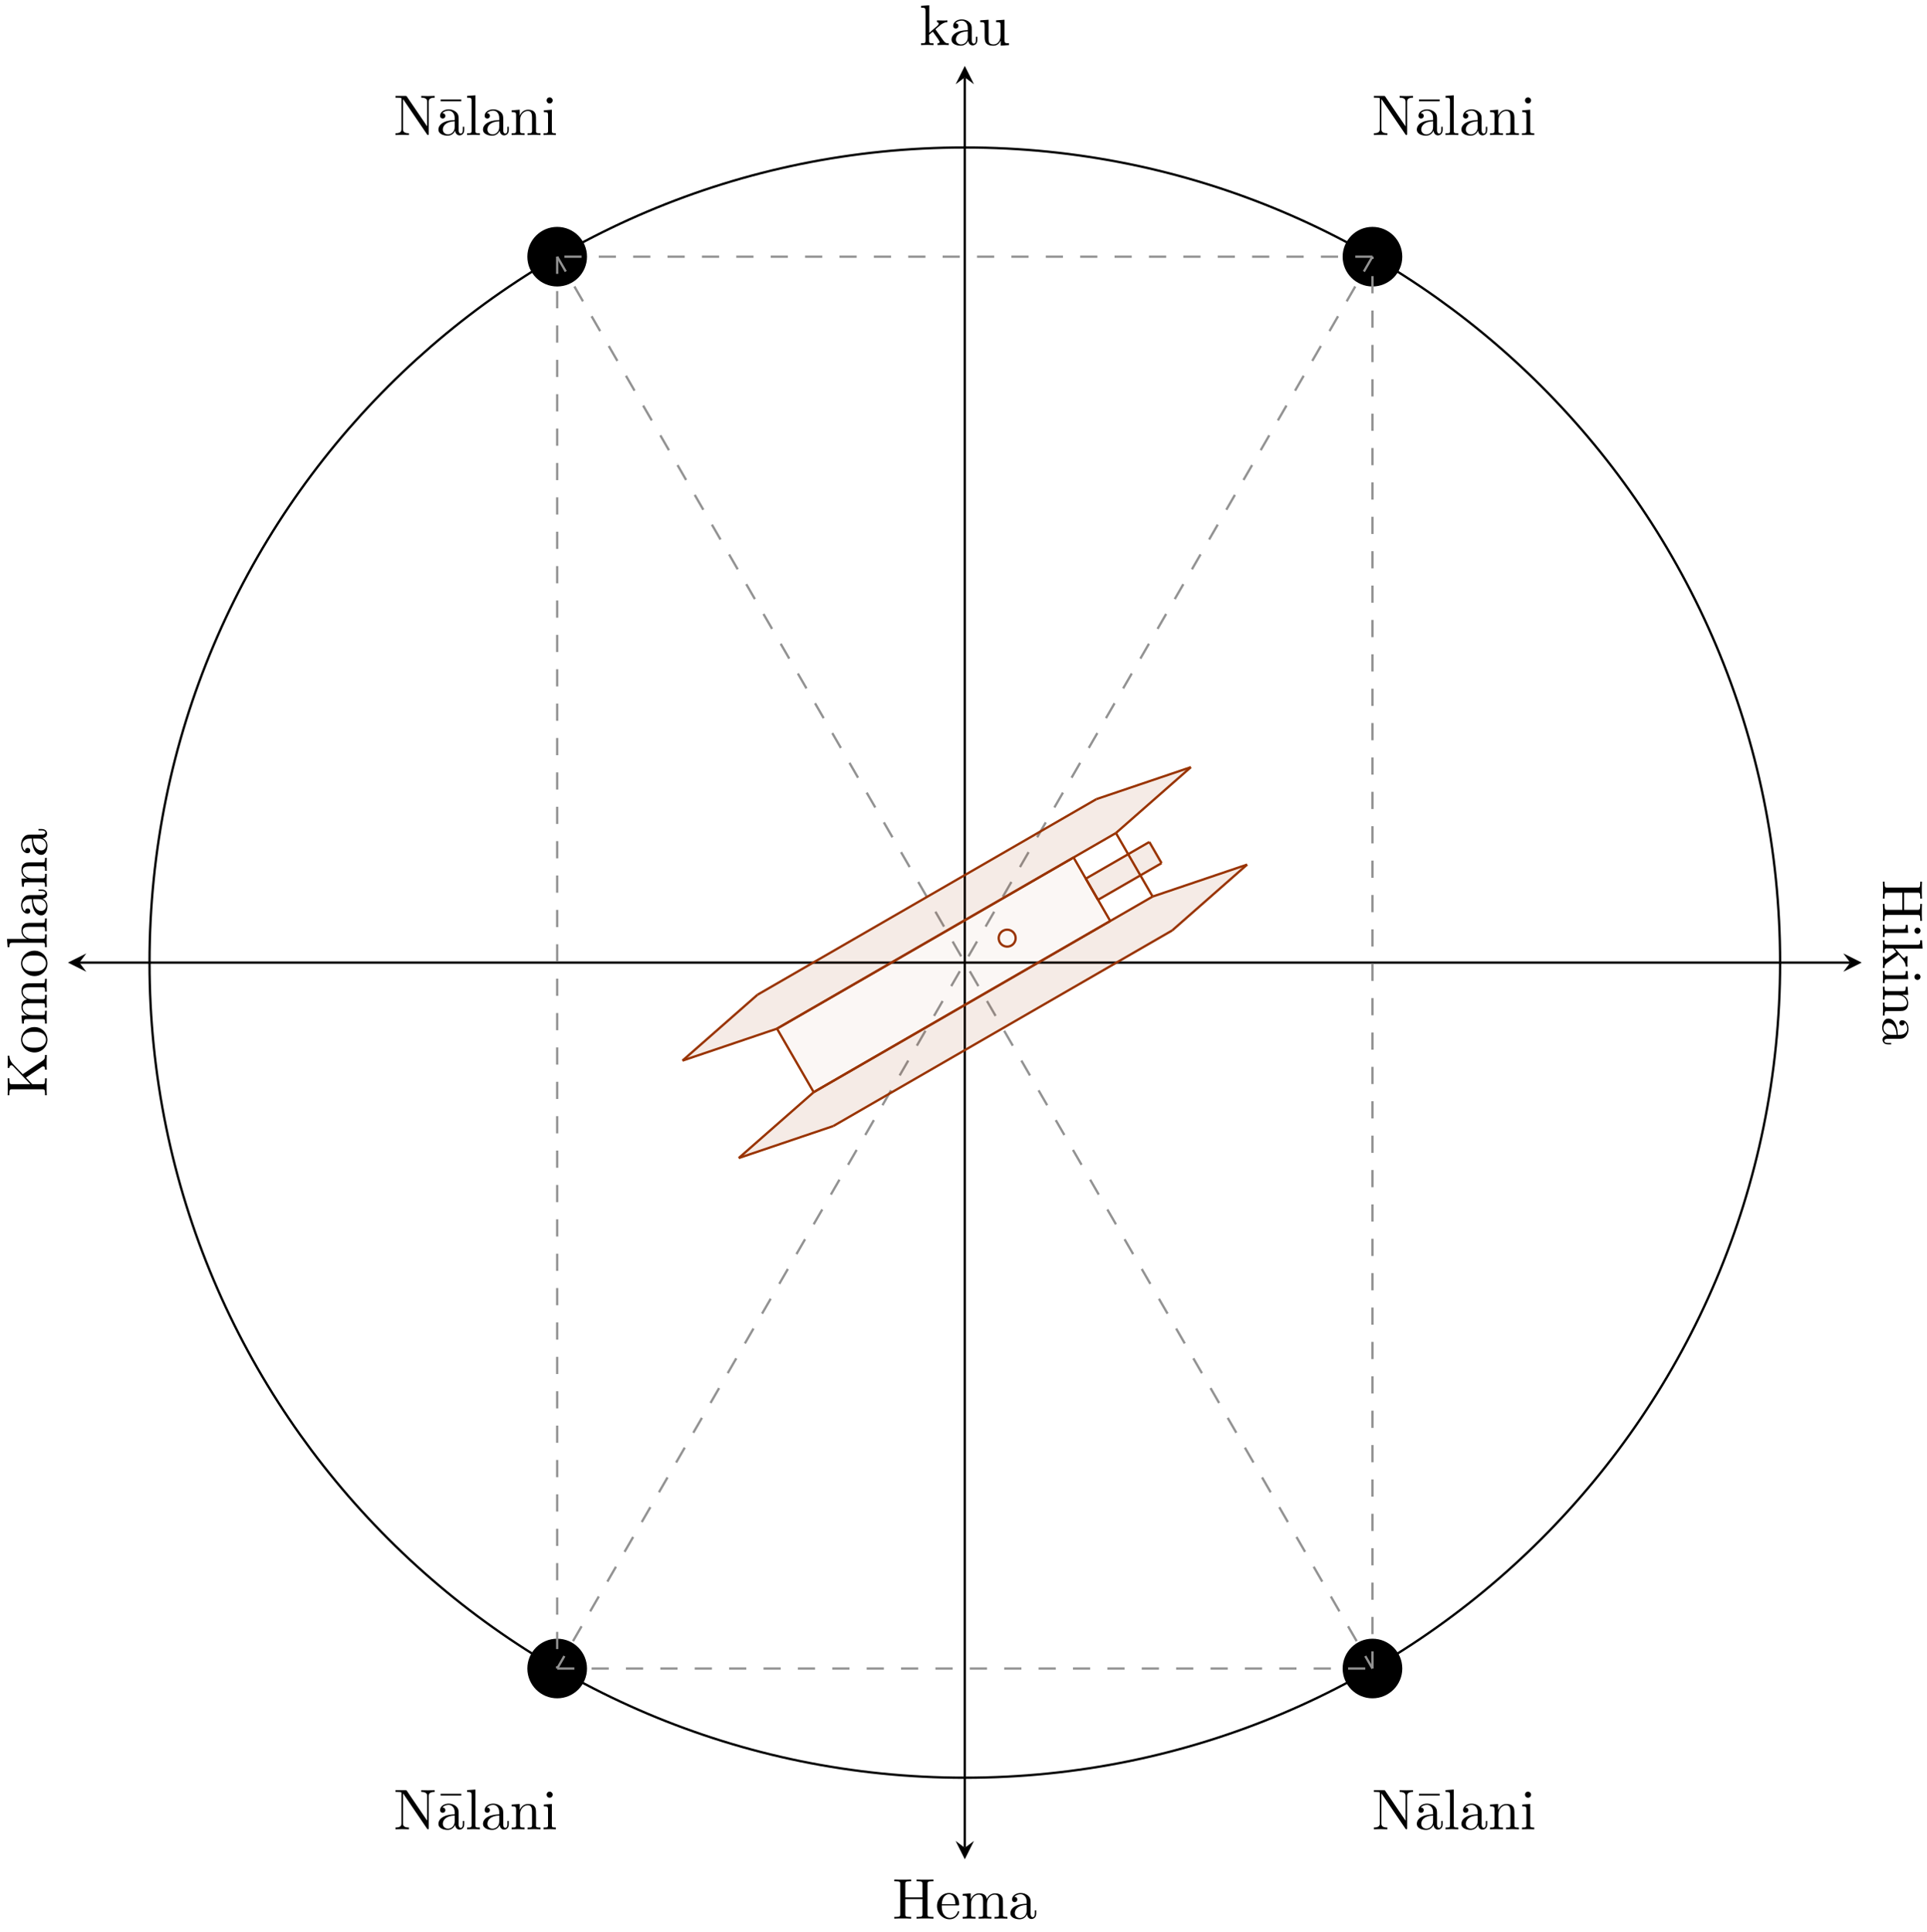 <svg xmlns="http://www.w3.org/2000/svg" xmlns:xlink="http://www.w3.org/1999/xlink" version="1.1" width="335" height="336" viewBox="0 0 335 336">
<defs>
<path id="font_1_62" d="M.716 0V.031H.692C.615 .031 .613 .042 .613 .078V.605C.613 .641 .615 .652 .692 .652H.716V.683C.681 .68 .607 .68 .569 .68 .531 .68 .456 .68 .421 .683V.652H.445C.522 .652 .524 .641 .524 .605V.371H.225V.605C.225 .641 .227 .652 .304 .652H.328V.683C.293 .68 .219 .68 .181 .68 .143 .68 .068 .68 .033 .683V.652H.057C.134 .652 .136 .641 .136 .605V.078C.136 .042 .134 .031 .057 .031H.033V0C.068 .003 .142 .003 .18 .003 .218 .003 .293 .003 .328 0V.031H.304C.227 .031 .225 .042 .225 .078V.34H.524V.078C.524 .042 .522 .031 .445 .031H.421V0C.456 .003 .53 .003 .568 .003 .606 .003 .681 .003 .716 0Z"/>
<path id="font_1_66" d="M.247 0V.031C.181 .031 .177 .036 .177 .075V.442L.037 .431V.4C.102 .4 .111 .394 .111 .345V.076C.111 .031 .1 .031 .033 .031V0L.143 .003C.178 .003 .213 .001 .247 0M.192 .604C.192 .631 .169 .657 .139 .657 .105 .657 .085 .629 .085 .604 .085 .577 .108 .551 .138 .551 .172 .551 .192 .579 .192 .604Z"/>
<path id="font_1_70" d="M.511 0V.031C.474 .031 .452 .031 .414 .084L.287 .263C.286 .265 .281 .271 .281 .274 .281 .278 .352 .338 .362 .346 .425 .397 .467 .399 .488 .4V.431C.459 .428 .446 .428 .418 .428 .382 .428 .32 .43 .306 .431V.4C.325 .399 .335 .388 .335 .375 .335 .355 .321 .343 .313 .336L.172 .214V.694L.028 .683V.652C.098 .652 .106 .645 .106 .596V.076C.106 .031 .095 .031 .028 .031V0L.137 .003 .247 0V.031C.18 .031 .169 .031 .169 .076V.179L.233 .234C.31 .128 .352 .072 .352 .054 .352 .035 .335 .031 .316 .031V0L.424 .003C.453 .003 .482 .002 .511 0Z"/>
<path id="font_1_77" d="M.535 0V.031C.483 .031 .458 .031 .457 .061V.252C.457 .338 .457 .369 .426 .405 .412 .422 .379 .442 .321 .442 .248 .442 .201 .399 .173 .337V.442L.032 .431V.4C.102 .4 .11 .393 .11 .344V.076C.11 .031 .099 .031 .032 .031V0L.145 .003 .257 0V.031C.19 .031 .179 .031 .179 .076V.26C.179 .364 .25 .42 .314 .42 .377 .42 .388 .366 .388 .309V.076C.388 .031 .377 .031 .31 .031V0L.423 .003 .535 0Z"/>
<path id="font_1_28" d="M.483 .089V.145H.458V.089C.458 .031 .433 .025 .422 .025 .389 .025 .385 .07 .385 .075V.275C.385 .317 .385 .356 .349 .393 .31 .432 .26 .448 .212 .448 .13 .448 .061 .401 .061 .335 .061 .305 .081 .288 .107 .288 .135 .288 .153 .308 .153 .334 .153 .346 .148 .379 .102 .38 .129 .415 .178 .426 .21 .426 .259 .426 .316 .387 .316 .298V.261C.265 .258 .195 .255 .132 .225 .057 .191 .032 .139 .032 .095 .032 .014 .129-.011 .192-.011 .258-.011 .304 .029 .323 .076 .327 .036 .354-.006 .401-.006 .422-.006 .483 .008 .483 .089M.316 .14C.316 .045 .244 .011 .199 .011 .15 .011 .109 .046 .109 .096 .109 .151 .151 .234 .316 .24V.14Z"/>
<path id="font_1_69" d="M.736 0V.031C.682 .031 .661 .035 .631 .079L.4 .419 .58 .592C.588 .6 .641 .651 .722 .652V.683C.696 .68 .664 .68 .637 .68 .601 .68 .544 .68 .51 .683V.652C.55 .651 .556 .628 .556 .619 .556 .603 .546 .593 .538 .586L.225 .287V.605C.225 .641 .227 .652 .304 .652H.328V.683C.293 .68 .219 .68 .181 .68 .143 .68 .068 .68 .033 .683V.652H.057C.134 .652 .136 .641 .136 .605V.078C.136 .042 .134 .031 .057 .031H.033V0C.068 .003 .142 .003 .18 .003 .218 .003 .293 .003 .328 0V.031H.304C.227 .031 .225 .042 .225 .078V.253L.341 .363 .522 .095C.528 .086 .537 .073 .537 .061 .537 .031 .498 .031 .478 .031V0C.513 .003 .583 .003 .621 .003L.736 0Z"/>
<path id="font_1_81" d="M.471 .214C.471 .342 .371 .448 .25 .448 .125 .448 .028 .339 .028 .214 .028 .085 .132-.011 .249-.011 .37-.011 .471 .087 .471 .214M.388 .222C.388 .186 .388 .132 .366 .088 .344 .043 .3 .014 .25 .014 .207 .014 .163 .035 .136 .081 .111 .125 .111 .186 .111 .222 .111 .261 .111 .315 .135 .359 .162 .405 .209 .426 .249 .426 .293 .426 .336 .404 .362 .361 .388 .318 .388 .26 .388 .222Z"/>
<path id="font_1_75" d="M.813 0V.031C.761 .031 .736 .031 .735 .061V.252C.735 .338 .735 .369 .704 .405 .69 .422 .657 .442 .599 .442 .515 .442 .471 .382 .454 .344 .44 .431 .366 .442 .321 .442 .248 .442 .201 .399 .173 .337V.442L.032 .431V.4C.102 .4 .11 .393 .11 .344V.076C.11 .031 .099 .031 .032 .031V0L.145 .003 .257 0V.031C.19 .031 .179 .031 .179 .076V.26C.179 .364 .25 .42 .314 .42 .377 .42 .388 .366 .388 .309V.076C.388 .031 .377 .031 .31 .031V0L.423 .003 .535 0V.031C.468 .031 .457 .031 .457 .076V.26C.457 .364 .528 .42 .592 .42 .655 .42 .666 .366 .666 .309V.076C.666 .031 .655 .031 .588 .031V0L.701 .003 .813 0Z"/>
<path id="font_1_63" d="M.535 0V.031C.483 .031 .458 .031 .457 .061V.252C.457 .338 .457 .369 .426 .405 .412 .422 .379 .442 .321 .442 .237 .442 .193 .382 .177 .346H.176V.694L.032 .683V.652C.102 .652 .11 .645 .11 .596V.076C.11 .031 .099 .031 .032 .031V0L.145 .003 .257 0V.031C.19 .031 .179 .031 .179 .076V.26C.179 .364 .25 .42 .314 .42 .377 .42 .388 .366 .388 .309V.076C.388 .031 .377 .031 .31 .031V0L.423 .003 .535 0Z"/>
<path id="font_1_50" d="M.415 .119C.415 .129 .407 .131 .402 .131 .393 .131 .391 .125 .389 .117 .354 .014 .264 .014 .254 .014 .204 .014 .164 .044 .141 .081 .111 .129 .111 .195 .111 .231H.39C.412 .231 .415 .231 .415 .252 .415 .351 .361 .448 .236 .448 .12 .448 .028 .345 .028 .22 .028 .086 .133-.011 .248-.011 .37-.011 .415 .1 .415 .119M.349 .252H.112C.118 .401 .202 .426 .236 .426 .339 .426 .349 .291 .349 .252Z"/>
<path id="font_1_109" d="M.535 0V.031C.465 .031 .457 .038 .457 .087V.442L.31 .431V.4C.38 .4 .388 .393 .388 .344V.166C.388 .079 .34 .011 .267 .011 .183 .011 .179 .058 .179 .11V.442L.032 .431V.4C.11 .4 .11 .397 .11 .308V.158C.11 .08 .11-.011 .262-.011 .318-.011 .362 .017 .391 .079V-.011L.535 0Z"/>
<path id="font_1_76" d="M.716 .652V.683L.599 .68 .482 .683V.652C.585 .652 .585 .605 .585 .578V.151L.232 .67C.223 .682 .222 .683 .203 .683H.033V.652H.062C.077 .652 .097 .651 .112 .65 .135 .647 .136 .646 .136 .627V.105C.136 .078 .136 .031 .033 .031V0L.15 .003 .267 0V.031C.164 .031 .164 .078 .164 .105V.625C.169 .62 .17 .619 .174 .613L.582 .013C.591 .001 .592 0 .599 0 .613 0 .613 .007 .613 .026V.578C.613 .605 .613 .652 .716 .652Z"/>
<path id="font_1_173" d="M.483 .089V.145H.458V.089C.458 .031 .433 .025 .422 .025 .389 .025 .385 .07 .385 .075V.275C.385 .317 .385 .356 .349 .393 .31 .432 .26 .448 .212 .448 .13 .448 .061 .401 .061 .335 .061 .305 .081 .288 .107 .288 .135 .288 .153 .308 .153 .334 .153 .346 .148 .379 .102 .38 .129 .415 .178 .426 .21 .426 .259 .426 .316 .387 .316 .298V.261C.265 .258 .195 .255 .132 .225 .057 .191 .032 .139 .032 .095 .032 .014 .129-.011 .192-.011 .258-.011 .304 .029 .323 .076 .327 .036 .354-.006 .401-.006 .422-.006 .483 .008 .483 .089M.316 .14C.316 .045 .244 .011 .199 .011 .15 .011 .109 .046 .109 .096 .109 .151 .151 .234 .316 .24V.14M.431 .589V.62H.07V.589H.431Z"/>
<path id="font_1_72" d="M.255 0V.031C.188 .031 .177 .031 .177 .076V.694L.033 .683V.652C.103 .652 .111 .645 .111 .596V.076C.111 .031 .1 .031 .033 .031V0L.144 .003 .255 0Z"/>
</defs>
<path transform="matrix(1,0,0,-1,167.729,167.378)" stroke-width=".399" stroke-linecap="butt" stroke-miterlimit="10" stroke-linejoin="miter" fill="none" stroke="#000000" d="M-153.916 0H153.916"/>
<path transform="matrix(-1,-0,0,1,13.805,167.378)" d="M1.993 0-1.196 1.594 0 0-1.196-1.594"/>
<path transform="matrix(1,0,0,-1,321.652,167.378)" d="M1.993 0-1.196 1.594 0 0-1.196-1.594"/>
<use data-text="H" xlink:href="#font_1_62" transform="matrix(0,9.963,9.963,0,327.328,152.98)"/>
<use data-text="i" xlink:href="#font_1_66" transform="matrix(0,9.963,9.963,0,327.328,160.452)"/>
<use data-text="k" xlink:href="#font_1_70" transform="matrix(0,9.963,9.963,0,327.328,163.222)"/>
<use data-text="i" xlink:href="#font_1_66" transform="matrix(0,9.963,9.963,0,327.328,168.483)"/>
<use data-text="n" xlink:href="#font_1_77" transform="matrix(0,9.963,9.963,0,327.328,171.252)"/>
<use data-text="a" xlink:href="#font_1_28" transform="matrix(0,9.963,9.963,0,327.328,176.792)"/>
<use data-text="K" xlink:href="#font_1_69" transform="matrix(0,-9.963,-9.963,-0,8.13,190.766)"/>
<use data-text="o" xlink:href="#font_1_81" transform="matrix(0,-9.963,-9.963,-0,8.13,183.284)"/>
<use data-text="m" xlink:href="#font_1_75" transform="matrix(0,-9.963,-9.963,-0,8.13,178.302)"/>
<use data-text="o" xlink:href="#font_1_81" transform="matrix(0,-9.963,-9.963,-0,8.13,170.003)"/>
<use data-text="h" xlink:href="#font_1_63" transform="matrix(0,-9.963,-9.963,-0,8.13,165.021)"/>
<use data-text="a" xlink:href="#font_1_28" transform="matrix(0,-9.963,-9.963,-0,8.13,159.482)"/>
<use data-text="n" xlink:href="#font_1_77" transform="matrix(0,-9.963,-9.963,-0,8.13,154.5)"/>
<use data-text="a" xlink:href="#font_1_28" transform="matrix(0,-9.963,-9.963,-0,8.13,148.961)"/>
<use data-text="H" xlink:href="#font_1_62" transform="matrix(9.963,0,0,-9.963,155.14,333.619)"/>
<use data-text="e" xlink:href="#font_1_50" transform="matrix(9.963,0,0,-9.963,162.612,333.619)"/>
<use data-text="m" xlink:href="#font_1_75" transform="matrix(9.963,0,0,-9.963,167.036,333.619)"/>
<use data-text="a" xlink:href="#font_1_28" transform="matrix(9.963,0,0,-9.963,175.335,333.619)"/>
<path transform="matrix(1,0,0,-1,167.729,167.378)" stroke-width=".399" stroke-linecap="butt" stroke-miterlimit="10" stroke-linejoin="miter" fill="none" stroke="#000000" d="M0-153.916V153.916"/>
<path transform="matrix(0,1,1,0,167.729,321.301)" d="M1.993 0-1.196 1.594 0 0-1.196-1.594"/>
<path transform="matrix(0,-1,-1,-0,167.729,13.454)" d="M1.993 0-1.196 1.594 0 0-1.196-1.594"/>
<use data-text="k" xlink:href="#font_1_70" transform="matrix(9.963,0,0,-9.963,159.837,7.832)"/>
<use data-text="a" xlink:href="#font_1_28" transform="matrix(9.963,0,0,-9.963,165.098,7.832)"/>
<use data-text="u" xlink:href="#font_1_109" transform="matrix(9.963,0,0,-9.963,170.079,7.832)"/>
<path transform="matrix(1,0,0,-1,167.729,167.378)" stroke-width=".399" stroke-linecap="butt" stroke-miterlimit="10" stroke-linejoin="miter" fill="none" stroke="#000000" d="M141.734 0C141.734 78.279 78.279 141.734 0 141.734-78.279 141.734-141.734 78.279-141.734 0-141.734-78.279-78.279-141.734 0-141.734 78.279-141.734 141.734-78.279 141.734 0ZM0 0"/>
<path transform="matrix(1,0,0,-1,167.729,167.378)" d="M75.848 122.746C75.848 125.497 73.618 127.727 70.867 127.727 68.116 127.727 65.886 125.497 65.886 122.746 65.886 119.994 68.116 117.764 70.867 117.764 73.618 117.764 75.848 119.994 75.848 122.746ZM70.867 122.746"/>
<path transform="matrix(1,0,0,-1,167.729,167.378)" stroke-width=".399" stroke-linecap="butt" stroke-miterlimit="10" stroke-linejoin="miter" fill="none" stroke="#000000" d="M75.848 122.746C75.848 125.497 73.618 127.727 70.867 127.727 68.116 127.727 65.886 125.497 65.886 122.746 65.886 119.994 68.116 117.764 70.867 117.764 73.618 117.764 75.848 119.994 75.848 122.746ZM70.867 122.746"/>
<path transform="matrix(1,0,0,-1,167.729,167.378)" d="M-65.886 122.746C-65.886 125.497-68.116 127.727-70.867 127.727-73.618 127.727-75.848 125.497-75.848 122.746-75.848 119.994-73.618 117.764-70.867 117.764-68.116 117.764-65.886 119.994-65.886 122.746ZM-70.867 122.746"/>
<path transform="matrix(1,0,0,-1,167.729,167.378)" stroke-width=".399" stroke-linecap="butt" stroke-miterlimit="10" stroke-linejoin="miter" fill="none" stroke="#000000" d="M-65.886 122.746C-65.886 125.497-68.116 127.727-70.867 127.727-73.618 127.727-75.848 125.497-75.848 122.746-75.848 119.994-73.618 117.764-70.867 117.764-68.116 117.764-65.886 119.994-65.886 122.746ZM-70.867 122.746"/>
<path transform="matrix(1,0,0,-1,167.729,167.378)" d="M-65.886-122.746C-65.886-119.994-68.116-117.764-70.867-117.764-73.618-117.764-75.848-119.994-75.848-122.746-75.848-125.497-73.618-127.727-70.867-127.727-68.116-127.727-65.886-125.497-65.886-122.746ZM-70.867-122.746"/>
<path transform="matrix(1,0,0,-1,167.729,167.378)" stroke-width=".399" stroke-linecap="butt" stroke-miterlimit="10" stroke-linejoin="miter" fill="none" stroke="#000000" d="M-65.886-122.746C-65.886-119.994-68.116-117.764-70.867-117.764-73.618-117.764-75.848-119.994-75.848-122.746-75.848-125.497-73.618-127.727-70.867-127.727-68.116-127.727-65.886-125.497-65.886-122.746ZM-70.867-122.746"/>
<path transform="matrix(1,0,0,-1,167.729,167.378)" d="M75.848-122.746C75.848-119.994 73.618-117.764 70.867-117.764 68.116-117.764 65.886-119.994 65.886-122.746 65.886-125.497 68.116-127.727 70.867-127.727 73.618-127.727 75.848-125.497 75.848-122.746ZM70.867-122.746"/>
<path transform="matrix(1,0,0,-1,167.729,167.378)" stroke-width=".399" stroke-linecap="butt" stroke-miterlimit="10" stroke-linejoin="miter" fill="none" stroke="#000000" d="M75.848-122.746C75.848-119.994 73.618-117.764 70.867-117.764 68.116-117.764 65.886-119.994 65.886-122.746 65.886-125.497 68.116-127.727 70.867-127.727 73.618-127.727 75.848-125.497 75.848-122.746ZM70.867-122.746"/>
<path transform="matrix(1,0,0,-1,167.729,167.378)" stroke-width=".399" stroke-linecap="butt" stroke-miterlimit="10" stroke-linejoin="miter" fill="none" stroke="#000000" d="M85.039 147.294"/>
<use data-text="N" xlink:href="#font_1_76" transform="matrix(9.963,0,0,-9.963,238.514,23.479)"/>
<use data-text="&#x0101;" xlink:href="#font_1_173" transform="matrix(9.963,0,0,-9.963,245.986,23.479)"/>
<use data-text="l" xlink:href="#font_1_72" transform="matrix(9.963,0,0,-9.963,250.968,23.479)"/>
<use data-text="a" xlink:href="#font_1_28" transform="matrix(9.963,0,0,-9.963,253.738,23.479)"/>
<use data-text="n" xlink:href="#font_1_77" transform="matrix(9.963,0,0,-9.963,258.719,23.479)"/>
<use data-text="i" xlink:href="#font_1_66" transform="matrix(9.963,0,0,-9.963,264.259,23.479)"/>
<path transform="matrix(1,0,0,-1,167.729,167.378)" stroke-width=".399" stroke-linecap="butt" stroke-miterlimit="10" stroke-linejoin="miter" fill="none" stroke="#000000" d="M-85.039 147.294"/>
<use data-text="N" xlink:href="#font_1_76" transform="matrix(9.963,0,0,-9.963,68.428,23.479)"/>
<use data-text="&#x0101;" xlink:href="#font_1_173" transform="matrix(9.963,0,0,-9.963,75.9,23.479)"/>
<use data-text="l" xlink:href="#font_1_72" transform="matrix(9.963,0,0,-9.963,80.882,23.479)"/>
<use data-text="a" xlink:href="#font_1_28" transform="matrix(9.963,0,0,-9.963,83.651,23.479)"/>
<use data-text="n" xlink:href="#font_1_77" transform="matrix(9.963,0,0,-9.963,88.633,23.479)"/>
<use data-text="i" xlink:href="#font_1_66" transform="matrix(9.963,0,0,-9.963,94.172,23.479)"/>
<path transform="matrix(1,0,0,-1,167.729,167.378)" stroke-width=".399" stroke-linecap="butt" stroke-miterlimit="10" stroke-linejoin="miter" fill="none" stroke="#000000" d="M-85.039-147.294"/>
<use data-text="N" xlink:href="#font_1_76" transform="matrix(9.963,0,0,-9.963,68.428,318.082)"/>
<use data-text="&#x0101;" xlink:href="#font_1_173" transform="matrix(9.963,0,0,-9.963,75.9,318.082)"/>
<use data-text="l" xlink:href="#font_1_72" transform="matrix(9.963,0,0,-9.963,80.882,318.082)"/>
<use data-text="a" xlink:href="#font_1_28" transform="matrix(9.963,0,0,-9.963,83.651,318.082)"/>
<use data-text="n" xlink:href="#font_1_77" transform="matrix(9.963,0,0,-9.963,88.633,318.082)"/>
<use data-text="i" xlink:href="#font_1_66" transform="matrix(9.963,0,0,-9.963,94.172,318.082)"/>
<path transform="matrix(1,0,0,-1,167.729,167.378)" stroke-width=".399" stroke-linecap="butt" stroke-miterlimit="10" stroke-linejoin="miter" fill="none" stroke="#000000" d="M85.039-147.294"/>
<use data-text="N" xlink:href="#font_1_76" transform="matrix(9.963,0,0,-9.963,238.514,318.082)"/>
<use data-text="&#x0101;" xlink:href="#font_1_173" transform="matrix(9.963,0,0,-9.963,245.986,318.082)"/>
<use data-text="l" xlink:href="#font_1_72" transform="matrix(9.963,0,0,-9.963,250.968,318.082)"/>
<use data-text="a" xlink:href="#font_1_28" transform="matrix(9.963,0,0,-9.963,253.738,318.082)"/>
<use data-text="n" xlink:href="#font_1_77" transform="matrix(9.963,0,0,-9.963,258.719,318.082)"/>
<use data-text="i" xlink:href="#font_1_66" transform="matrix(9.963,0,0,-9.963,264.259,318.082)"/>
<path transform="matrix(1,0,0,-1,167.729,167.378)" stroke-width=".399" stroke-linecap="butt" stroke-dasharray="2.989,2.989" stroke-miterlimit="10" stroke-linejoin="miter" fill="none" stroke="#929292" d="M70.867 122.746-70.867-122.746"/>
<path transform="matrix(1,0,0,-1,167.729,167.378)" stroke-width=".399" stroke-linecap="butt" stroke-dasharray="2.989,2.989" stroke-miterlimit="10" stroke-linejoin="miter" fill="none" stroke="#929292" d="M-70.867 122.746 70.867-122.746"/>
<path transform="matrix(1,0,0,-1,167.729,167.378)" stroke-width=".399" stroke-linecap="butt" stroke-dasharray="2.989,2.989" stroke-miterlimit="10" stroke-linejoin="miter" fill="none" stroke="#929292" d="M70.867 122.746H-70.867"/>
<path transform="matrix(1,0,0,-1,167.729,167.378)" stroke-width=".399" stroke-linecap="butt" stroke-dasharray="2.989,2.989" stroke-miterlimit="10" stroke-linejoin="miter" fill="none" stroke="#929292" d="M-70.867 122.746V-122.746"/>
<path transform="matrix(1,0,0,-1,167.729,167.378)" stroke-width=".399" stroke-linecap="butt" stroke-dasharray="2.989,2.989" stroke-miterlimit="10" stroke-linejoin="miter" fill="none" stroke="#929292" d="M-70.867-122.746H70.867"/>
<path transform="matrix(1,0,0,-1,167.729,167.378)" stroke-width=".399" stroke-linecap="butt" stroke-dasharray="2.989,2.989" stroke-miterlimit="10" stroke-linejoin="miter" fill="none" stroke="#929292" d="M70.867-122.746V122.746"/>
<path transform="matrix(1,0,0,-1,167.729,167.378)" stroke-width=".399" stroke-linecap="butt" stroke-miterlimit="10" stroke-linejoin="miter" fill="none" stroke="#000000" d="M0 0"/>
<path transform="matrix(1,0,0,-1,167.729,167.378)" d="M-49.079-17.043-36.05-5.593 22.869 28.423 39.299 33.982 26.27 22.532-32.648-11.485Z" fill="#993300" fill-opacity=".1"/>
<path transform="matrix(1,0,0,-1,167.729,167.378)" d="M-39.299-33.982-22.869-28.423 36.05 5.593 49.079 17.043 32.648 11.485-26.27-22.532Z" fill="#993300" fill-opacity=".1"/>
<path transform="matrix(1,0,0,-1,167.729,167.378)" d="M-32.648-11.485-26.27-22.532 25.283 7.233 18.906 18.279Z" fill="#993300" fill-opacity=".04"/>
<path transform="matrix(1,0,0,-1,167.729,167.378)" d="M21.031 14.597 23.157 10.915 34.204 17.293 32.078 20.975Z" fill="#993300" fill-opacity=".1"/>
<path transform="matrix(1,0,0,-1,167.729,167.378)" stroke-width=".399" stroke-linecap="butt" stroke-miterlimit="10" stroke-linejoin="miter" fill="none" stroke="#993300" d="M39.299 33.982 22.869 28.423"/>
<path transform="matrix(1,0,0,-1,167.729,167.378)" stroke-width=".399" stroke-linecap="butt" stroke-miterlimit="10" stroke-linejoin="miter" fill="none" stroke="#993300" d="M22.869 28.423-36.05-5.593"/>
<path transform="matrix(1,0,0,-1,167.729,167.378)" stroke-width=".399" stroke-linecap="butt" stroke-miterlimit="10" stroke-linejoin="miter" fill="none" stroke="#993300" d="M-36.05-5.593-49.079-17.043"/>
<path transform="matrix(1,0,0,-1,167.729,167.378)" stroke-width=".399" stroke-linecap="butt" stroke-miterlimit="10" stroke-linejoin="miter" fill="none" stroke="#993300" d="M-49.079-17.043-32.648-11.485"/>
<path transform="matrix(1,0,0,-1,167.729,167.378)" stroke-width=".399" stroke-linecap="butt" stroke-miterlimit="10" stroke-linejoin="miter" fill="none" stroke="#993300" d="M-32.648-11.485 26.27 22.532"/>
<path transform="matrix(1,0,0,-1,167.729,167.378)" stroke-width=".399" stroke-linecap="butt" stroke-miterlimit="10" stroke-linejoin="miter" fill="none" stroke="#993300" d="M26.27 22.532 39.299 33.982"/>
<path transform="matrix(1,0,0,-1,167.729,167.378)" stroke-width=".399" stroke-linecap="butt" stroke-miterlimit="10" stroke-linejoin="miter" fill="none" stroke="#993300" d="M49.079 17.043 36.05 5.593"/>
<path transform="matrix(1,0,0,-1,167.729,167.378)" stroke-width=".399" stroke-linecap="butt" stroke-miterlimit="10" stroke-linejoin="miter" fill="none" stroke="#993300" d="M36.05 5.593-22.869-28.423"/>
<path transform="matrix(1,0,0,-1,167.729,167.378)" stroke-width=".399" stroke-linecap="butt" stroke-miterlimit="10" stroke-linejoin="miter" fill="none" stroke="#993300" d="M-22.869-28.423-39.299-33.982"/>
<path transform="matrix(1,0,0,-1,167.729,167.378)" stroke-width=".399" stroke-linecap="butt" stroke-miterlimit="10" stroke-linejoin="miter" fill="none" stroke="#993300" d="M-39.299-33.982-26.27-22.532"/>
<path transform="matrix(1,0,0,-1,167.729,167.378)" stroke-width=".399" stroke-linecap="butt" stroke-miterlimit="10" stroke-linejoin="miter" fill="none" stroke="#993300" d="M-26.27-22.532 32.648 11.485"/>
<path transform="matrix(1,0,0,-1,167.729,167.378)" stroke-width=".399" stroke-linecap="butt" stroke-miterlimit="10" stroke-linejoin="miter" fill="none" stroke="#993300" d="M32.648 11.485 49.079 17.043"/>
<path transform="matrix(1,0,0,-1,167.729,167.378)" stroke-width=".399" stroke-linecap="butt" stroke-miterlimit="10" stroke-linejoin="miter" fill="none" stroke="#993300" d="M-32.648-11.485-26.27-22.532"/>
<path transform="matrix(1,0,0,-1,167.729,167.378)" stroke-width=".399" stroke-linecap="butt" stroke-miterlimit="10" stroke-linejoin="miter" fill="none" stroke="#993300" d="M-26.27-22.532 25.283 7.233"/>
<path transform="matrix(1,0,0,-1,167.729,167.378)" stroke-width=".399" stroke-linecap="butt" stroke-miterlimit="10" stroke-linejoin="miter" fill="none" stroke="#993300" d="M25.283 7.233 18.906 18.279"/>
<path transform="matrix(1,0,0,-1,167.729,167.378)" stroke-width=".399" stroke-linecap="butt" stroke-miterlimit="10" stroke-linejoin="miter" fill="none" stroke="#993300" d="M18.906 18.279-32.648-11.485"/>
<path transform="matrix(1,0,0,-1,167.729,167.378)" stroke-width=".399" stroke-linecap="butt" stroke-miterlimit="10" stroke-linejoin="miter" fill="none" stroke="#993300" d="M21.031 14.597 23.157 10.915"/>
<path transform="matrix(1,0,0,-1,167.729,167.378)" stroke-width=".399" stroke-linecap="butt" stroke-miterlimit="10" stroke-linejoin="miter" fill="none" stroke="#993300" d="M23.157 10.915 34.204 17.293"/>
<path transform="matrix(1,0,0,-1,167.729,167.378)" stroke-width=".399" stroke-linecap="butt" stroke-miterlimit="10" stroke-linejoin="miter" fill="none" stroke="#993300" d="M34.204 17.293 32.078 20.975"/>
<path transform="matrix(1,0,0,-1,167.729,167.378)" stroke-width=".399" stroke-linecap="butt" stroke-miterlimit="10" stroke-linejoin="miter" fill="none" stroke="#993300" d="M32.078 20.975 21.031 14.597"/>
<path transform="matrix(1,0,0,-1,167.729,167.378)" stroke-width=".399" stroke-linecap="butt" stroke-miterlimit="10" stroke-linejoin="miter" fill="none" stroke="#993300" d="M26.27 22.532 32.648 11.485"/>
<path transform="matrix(1,0,0,-1,167.729,167.378)" stroke-width=".399" stroke-linecap="butt" stroke-miterlimit="10" stroke-linejoin="miter" fill="none" stroke="#993300" d="M8.101 2.977C8.806 3.383 9.047 4.284 8.64 4.988 8.234 5.693 7.333 5.934 6.628 5.528 5.924 5.121 5.683 4.22 6.089 3.516 6.496 2.811 7.397 2.57 8.101 2.977ZM7.365 4.252"/>
</svg>
